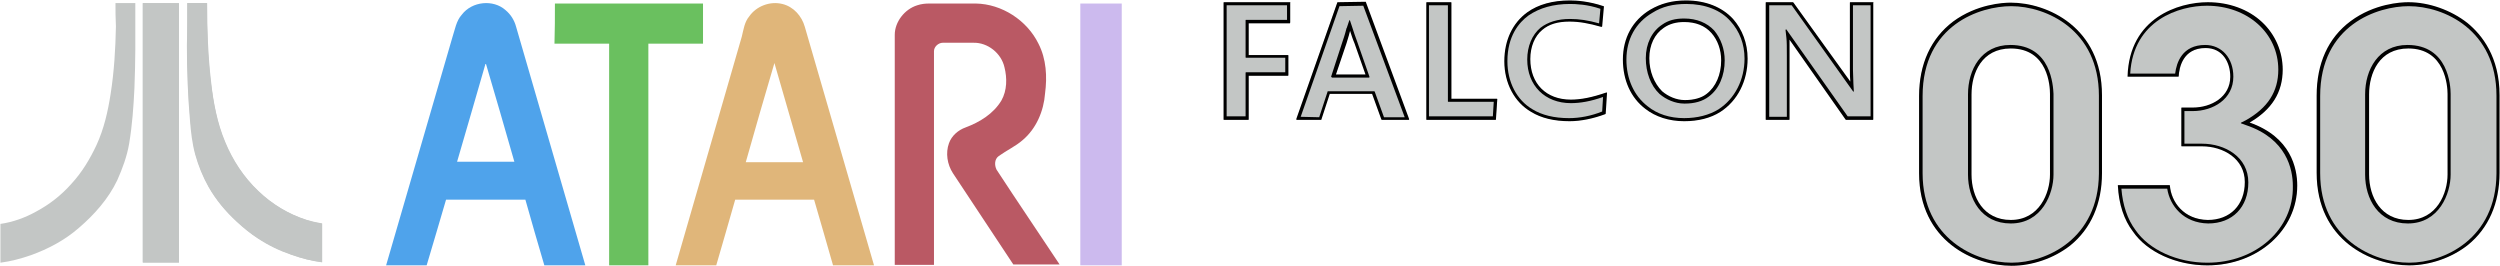 <?xml version="1.0" encoding="utf-8"?>
<!-- Generator: Adobe Illustrator 18.0.0, SVG Export Plug-In . SVG Version: 6.00 Build 0)  -->
<!DOCTYPE svg PUBLIC "-//W3C//DTD SVG 1.1//EN" "http://www.w3.org/Graphics/SVG/1.1/DTD/svg11.dtd">
<svg version="1.1" id="Ebene_2" xmlns="http://www.w3.org/2000/svg" xmlns:xlink="http://www.w3.org/1999/xlink" x="0px" y="0px"
	 viewBox="0 0 567.2 60.4" enable-background="new 0 0 567.2 60.4" xml:space="preserve">
<g>
	<g>
		<path fill="#c3c6c5" d="M283.3,5.2v7.3h9V17h-9v10.1h-5.5V0.6h15v4.5L283.3,5.2L283.3,5.2z"/>
	</g>
	<g>
		<path fill="#c3c6c5" d="M313.5,27.1l-2.1-5.9h-9.8l-1.9,5.9h-5.5l9.2-26.4l6.3-0.1l9.9,26.5L313.5,27.1L313.5,27.1z M307.4,9.7
			c-0.6-1.8-1.1-3.1-1.1-3.2c0,0.1-0.3,1.5-0.9,3.2l-2.4,7.3h7L307.4,9.7z"/>
	</g>
	<g>
		<path fill="#c3c6c5" d="M339.3,27.1h-15.6V0.6h5.5v21.9h10.5L339.3,27.1z"/>
	</g>
	<g>
		<path fill="#c3c6c5" d="M364.1,25.8c-3,1.2-5.8,1.6-8.1,1.6c-3,0-6.1-0.5-8.6-2.1c-3.7-2.2-6-6.4-6-11.4c0-5.3,2.2-8.9,5.1-11
			c2.6-1.9,5.9-2.7,9.6-2.7c2.1,0,4.9,0.3,7.6,1.3l-0.4,4.5c-3-0.9-5.1-1.2-7.2-1.2c-2.6,0-4.7,0.6-6.3,1.9
			c-1.8,1.5-2.8,3.8-2.8,6.7c0,5.3,3.4,9.3,9.3,9.3c2.1,0,4.6-0.4,8-1.6L364.1,25.8z"/>
	</g>
	<g>
		<path fill="#c3c6c5" d="M390.2,25.3c-2.3,1.5-5.1,2.1-8.1,2.1c-3.4,0-6.4-1-8.7-2.8c-3.2-2.5-5-6.3-5-11.1c0-5.2,2.5-9,6.1-11.2
			c2.3-1.5,4.9-2.1,8-2.1c4.4,0,8.1,1.4,10.5,4.1c2,2.2,3.3,5.3,3.3,8.9C396.4,18.5,394,22.9,390.2,25.3z M388.4,7.4
			c-1.5-1.6-3.6-2.5-6.3-2.5c-1.9,0-3.4,0.4-4.7,1.3c-2.1,1.4-3.4,3.9-3.4,7c0,3.1,1.1,5.9,2.9,7.6c1.3,1.2,3.3,2,5.2,2h0.2
			c2,0,3.7-0.5,5-1.5c2.1-1.6,3.3-4.4,3.3-7.7C390.7,11.4,389.9,9,388.4,7.4z"/>
	</g>
	<g>
		<path fill="#c3c6c5" d="M425,27.1h-6.1l-13-18.5c0.1,0.8,0.1,2.2,0.1,4v14.5h-5.2V0.6h6.1l13,18.4c0-0.8-0.1-1.9-0.1-3.2V0.6h5.2
			L425,27.1L425,27.1z"/>
	</g>
</g>
<g>
	<g>
		<path fill="#c3c6c5" d="M435.5,21.8c0-16.6,13.6-21.1,20.7-21.1c8.1,0,20.5,5.4,20.5,20.9v17.7c0,15.7-12.4,20.9-20.4,20.9
			c-8.1,0-20.8-5.3-20.8-20.9V21.8z M447.1,39.6c0,5.2,2.8,10.5,9.1,10.5c6.4,0,9.1-6,9.1-10.5V21.3c0-3.3-1.2-10.5-9.1-10.5
			c-6.4,0-9,5.5-9,10.5L447.1,39.6L447.1,39.6z"/>
	</g>
	<g>
		<path fill="#c3c6c5" d="M482.9,17.4c0.3-12.5,10.6-16.7,18.1-16.7c10.1,0,16.8,6.8,16.8,15.1c0,7-4.7,10.4-7.7,12
			c10.5,3.6,11,11.9,11,14.4c0,10.2-9.1,18-20.3,18c-6.3,0-13.2-2.5-16.8-7.7c-2.6-3.5-3.2-7.7-3.3-10.4h11.6
			c0.3,3.6,3.1,7.8,8.8,7.9c5.6,0,8.5-3.9,8.5-8.7c0-5.7-5.3-8.2-9.8-8.2H495v-8.6h2.6c4,0,8.6-2.2,8.6-7.1c0-3.5-2-6.6-5.7-6.6
			c-4.9,0-6,4-6.2,6.5L482.9,17.4L482.9,17.4z"/>
	</g>
	<g>
		<path fill="#c3c6c5" d="M525.7,21.8c0-16.6,13.6-21.1,20.7-21.1c8.1,0,20.5,5.4,20.5,20.9v17.7c0,15.7-12.4,20.9-20.4,20.9
			c-8.1,0-20.8-5.3-20.8-20.9V21.8z M537.3,39.6c0,5.2,2.8,10.5,9.1,10.5c6.4,0,9.1-6,9.1-10.5V21.3c0-3.3-1.2-10.5-9.1-10.5
			c-6.4,0-9,5.5-9,10.5L537.3,39.6L537.3,39.6z"/>
	</g>
</g>
<g>
	<path fill="#4FA3EB" d="M104.8,3.3c2.3-3,7.1-3.5,9.9-1c1.2,1,2,2.3,2.4,3.8c5.2,18,10.5,36.1,15.7,54.1c-3.1,0-6.2,0-9.3,0
		c-1.5-5-2.9-10-4.3-14.9c-6,0-12,0-18,0c-1.5,5-2.9,10-4.4,14.9c-3.1,0-6.2,0-9.2,0c5-17.2,10-34.4,15-51.6
		C103.2,6.8,103.5,4.7,104.8,3.3 M110.2,14.3c-2.2,7.5-4.3,15-6.5,22.4c4.3,0,8.7,0,13,0C114.6,29.3,112.4,21.8,110.2,14.3z"/>
	<path fill="#E0B67A" d="M170,3.7c1.6-2.3,4.7-3.5,7.5-2.8c2.5,0.6,4.4,2.7,5.1,5.2c5.2,18,10.5,36.1,15.7,54.1c-3.1,0-6.2,0-9.3,0
		c-1.4-5-2.9-10-4.3-14.9c-6,0-11.9,0-17.9,0c-1.4,5-2.9,10-4.3,14.9c-3.1,0-6.1,0-9.2,0c5-17.3,10-34.6,15-51.9
		C168.7,6.7,168.9,5,170,3.7 M169.2,36.8c4.3,0,8.7,0,13,0c-2.2-7.5-4.3-15-6.5-22.5C173.5,21.8,171.3,29.3,169.2,36.8z"/>
	<path fill="#6AC05F" d="M125.9,0.8c11.2,0,22.4,0,33.6,0c0,3,0,6,0,9.1c-4.1,0-8.2,0-12.4,0c0,16.8,0,33.5,0,50.3c-3,0-5.9,0-8.9,0
		c0-16.8,0-33.5,0-50.3c-4.1,0-8.2,0-12.4,0C125.9,6.9,125.9,3.8,125.9,0.8z"/>
	<path fill="#BA5964" d="M208.1,1.2c0.9-0.3,1.8-0.4,2.7-0.4c3.5,0,7.1,0,10.6,0c5.9,0.1,11.6,3.8,14.2,9.1c1.8,3.5,2,7.5,1.5,11.3
		c-0.3,4-2,8-5.1,10.6c-1.6,1.4-3.6,2.3-5.4,3.6c-1,0.7-1,2.1-0.5,3.1c4.7,7.2,9.6,14.4,14.3,21.5c-3.5,0-7,0-10.5,0
		c-4.6-6.9-9.1-13.8-13.7-20.7c-1.3-2-1.7-4.6-0.9-6.8c0.6-1.7,2.1-3,3.8-3.6c3.2-1.2,6.3-3.1,8.1-6.1c1.3-2.3,1.3-5.1,0.7-7.5
		c-0.7-3.2-3.8-5.7-7.1-5.6c-2.3,0-4.6,0-6.9,0c-1,0-2,0.9-2,1.9c0,16.1,0,32.3,0,48.5c-3,0-5.9,0-8.9,0c0-17.4,0-34.8,0-52.2
		C203,5,205.2,2.1,208.1,1.2z"/>
	<path fill="#CCBAEE" d="M245.1,0.8c3.1,0,6.3,0,9.4,0c0,19.8,0,39.6,0,59.4c-3.1,0-6.3,0-9.4,0C245.1,40.4,245.1,20.6,245.1,0.8z"
		/>
</g>
<g>
	<path fill="#c3c6c5" d="M26.2,0.7c1.5,0,3,0,4.5,0c0,3.5,0,7,0,10.5c0,2.9-0.1,5.8-0.2,8.8c-0.2,4.2-0.5,8.4-1.2,12.6
		c-0.5,2.9-1.5,5.6-2.7,8.3c-2,4.2-5.2,7.8-8.7,10.8c-3.2,2.8-7,4.8-10.9,6.2c-2.3,0.8-4.6,1.4-6.9,1.7c0-2.9,0-5.9,0-8.8
		c2.8-0.4,5.6-1.4,8.1-2.8c3-1.6,5.7-3.7,8-6.3c2.4-2.6,4.2-5.6,5.7-8.8c1.7-3.7,2.6-7.7,3.2-11.6c0.8-5.1,1.1-10.2,1.2-15.3
		C26.2,4.2,26.2,2.4,26.2,0.7z"/>
	<path fill="#c3c6c5" d="M32.4,0.7c2.7,0,5.5,0,8.2,0c0,19.6,0,39.2,0,58.8c-2.7,0-5.5,0-8.2,0c0-6.3,0-12.5,0-18.8
		C32.4,27.4,32.4,14.1,32.4,0.7z"/>
	<path fill="#c3c6c5" d="M42.5,0.7c1.5,0,3,0,4.4,0c0,6,0.2,12,0.9,17.9c0.6,4.6,1.4,9.3,3.2,13.6c1.7,4.2,4.3,8,7.5,11.1
		c3.1,3,6.9,5.3,11,6.6c1.1,0.4,2.3,0.7,3.5,0.8c0,2.9,0,5.9,0,8.8c-2.3-0.3-4.6-0.9-6.9-1.7c-2.7-0.9-5.2-2.1-7.6-3.7
		c-1.7-1.1-3.3-2.4-4.8-3.8c-2.5-2.3-4.7-4.9-6.4-7.9c-1.3-2.3-2.3-4.8-3-7.3c-0.7-2.5-1-5.2-1.2-7.8c-0.5-5.7-0.7-11.3-0.7-17
		C42.5,7.1,42.5,3.9,42.5,0.7z"/>
	<path fill="#c3c6c5" d="M32.4,0.7c0,13.4,0,26.7,0,40.1c0,6.3,0,12.5,0,18.8c2.7,0,5.5,0,8.2,0c0-19.6,0-39.2,0-58.8
		C37.9,0.7,35.2,0.7,32.4,0.7"/>
	<path fill="#c3c6c5" d="M42.5,0.7c0,3.2,0,6.4,0,9.6c0,5.7,0.2,11.4,0.7,17c0.3,2.6,0.6,5.3,1.2,7.8c0.7,2.5,1.7,5,3,7.3
		c1.7,3,3.9,5.6,6.4,7.9c1.5,1.4,3.1,2.7,4.8,3.8c2.4,1.5,4.9,2.7,7.6,3.7c2.2,0.8,4.5,1.4,6.9,1.7c0-2.9,0-5.9,0-8.8
		c-1.2-0.2-2.4-0.5-3.5-0.8c-4.1-1.3-7.9-3.6-11-6.6c-3.3-3.1-5.8-7-7.5-11.1c-1.8-4.3-2.7-8.9-3.2-13.6c-0.7-5.9-0.9-11.9-0.9-17.9
		C45.4,0.7,44,0.7,42.5,0.7"/>
</g>
<g>
	<path d="M292.7,0.5h-15c-0.1,0-0.1,0.1-0.1,0.1v26.5c0,0.1,0.1,0.1,0.1,0.1h5.5c0.1,0,0.1-0.1,0.1-0.1v-9.9h8.9
		c0.1,0,0.1-0.1,0.1-0.1v-4.5c0-0.1-0.1-0.1-0.1-0.1h-8.9V5.3h9.3c0.1,0,0.1-0.1,0.1-0.1V0.6C292.8,0.6,292.8,0.5,292.7,0.5z
		 M282.6,16.5v9.9h-4.3V1.2h13.7v3.3h-9.3c-0.1,0-0.1,0.1-0.1,0.1V13c0,0.1,0.1,0.1,0.1,0.1h8.9v3.3h-8.9
		C282.7,16.4,282.6,16.4,282.6,16.5z"/>
	<path d="M309.9,0.5c0-0.1-0.1-0.1-0.1-0.1l-6.3,0.1c-0.1,0-0.1,0-0.1,0.1L294.1,27c0,0,0,0.1,0,0.1s0.1,0.1,0.1,0.1h5.5
		c0.1,0,0.1,0,0.1-0.1l1.9-5.8h9.6l2.1,5.8c0,0,0.1,0.1,0.1,0.1h6.1c0,0,0,0,0,0c0.1,0,0.1-0.1,0.1-0.1c0,0,0-0.1,0-0.1L309.9,0.5z
		 M295.1,26.5l8.8-25.1l5.4-0.1l9.4,25.3H314l-2.1-5.8c0,0-0.1-0.1-0.1-0.1h-10.5c-0.1,0-0.1,0-0.1,0.1l-1.9,5.8L295.1,26.5
		L295.1,26.5z"/>
	<path d="M302.2,17.6h8.4c0,0,0.1,0,0.1-0.1s0-0.1,0-0.1l-2.8-8c-0.4-1.1-0.8-2.2-1.1-3.2l-0.5-1.5c0-0.1-0.1-0.1-0.1-0.1
		c-0.1,0-0.1,0-0.1,0.1l-0.5,1.5c0,0,0,0.1-0.1,0.2c-0.1,0.4-0.4,1.6-0.9,3l-2.6,8C302.1,17.5,302.1,17.5,302.2,17.6
		C302.2,17.6,302.2,17.6,302.2,17.6z M303.1,16.9l2.4-7.1c0.4-1.3,0.7-2.3,0.8-2.8c0.3,0.9,0.6,1.9,1,2.8l2.5,7.1H303.1z"/>
	<path d="M339.6,22.4h-10.3V0.6c0-0.1-0.1-0.1-0.1-0.1h-5.5c-0.1,0-0.1,0.1-0.1,0.1v26.5c0,0.1,0.1,0.1,0.1,0.1h15.6
		c0.1,0,0.1-0.1,0.1-0.1l0.3-4.6C339.7,22.5,339.7,22.4,339.6,22.4C339.7,22.4,339.6,22.4,339.6,22.4z M324.2,26.4V1.2h4.3V23
		c0,0.1,0.1,0.1,0.1,0.1h10.3l-0.2,3.3H324.2z"/>
	<path d="M364.4,21c-3.2,1.1-5.7,1.6-8,1.6c-5.6,0-9.2-3.6-9.2-9.2c0-2.8,1-5.2,2.7-6.6c1.5-1.3,3.5-1.9,6.2-1.9
		c2.2,0,4.4,0.4,7.2,1.2c0,0,0.1,0,0.1,0c0,0,0.1-0.1,0.1-0.1l0.4-4.5c0-0.1,0-0.1-0.1-0.1c-3.2-1.1-6.1-1.3-7.6-1.3
		c-3.9,0-7.2,0.9-9.7,2.7c-3.3,2.4-5.2,6.3-5.2,11.1c0,5,2.3,9.3,6.1,11.5c2.3,1.4,5.2,2.1,8.7,2.1c2.6,0,5.4-0.6,8.1-1.6
		c0,0,0.1-0.1,0.1-0.1l0.3-4.7c0,0,0-0.1,0-0.1C364.4,21,364.4,21,364.4,21z M356.2,0.9c1.3,0,4,0.1,6.9,1.1l-0.3,3.3
		c-2.5-0.7-4.5-1-6.6-1c-2.8,0-5,0.7-6.7,2c-1.9,1.6-3,4.2-3,7.2c0,5.9,4,9.9,9.9,9.9c2.1,0,4.5-0.4,7.3-1.4l-0.2,3.3
		c-2.5,1-5.1,1.5-7.5,1.5c-3.4,0-6.2-0.7-8.3-2c-3.6-2.1-5.7-6.2-5.7-10.9c0-5.7,2.6-8.8,4.8-10.4C349.3,1.8,352.4,0.9,356.2,0.9z"
		/>
	<path d="M382.5,0.1c-3.1,0-5.7,0.7-8.1,2.1c-4,2.4-6.2,6.4-6.2,11.3c0,4.7,1.8,8.7,5.1,11.2c2.3,1.8,5.4,2.8,8.8,2.8
		c3.2,0,6-0.7,8.2-2.1c3.9-2.5,6.2-7,6.2-12.1c0-3.5-1.2-6.6-3.3-9C390.7,1.6,387,0.1,382.5,0.1z M382.1,26.8
		c-3.2,0-6.1-0.9-8.3-2.7c-3.1-2.4-4.8-6.2-4.8-10.6c0-4.6,2.1-8.4,5.9-10.6c2.2-1.4,4.7-2,7.7-2c4.3,0,7.8,1.4,10,3.9
		c2.1,2.3,3.2,5.2,3.2,8.5c0,4.8-2.2,9.1-5.9,11.5C387.8,26.1,385.1,26.8,382.1,26.8z"/>
	<path d="M382.1,4.2c-2,0-3.6,0.4-5,1.4c-2.3,1.5-3.7,4.3-3.7,7.6c0,3.2,1.1,6.2,3.1,8.1c1.5,1.3,3.6,2.2,5.6,2.2h0.2
		c2.1,0,4-0.5,5.4-1.6c2.3-1.7,3.6-4.7,3.6-8.2c0-2.6-0.9-5-2.4-6.8C387.3,5.2,385,4.2,382.1,4.2z M382.4,22.7h-0.2c0,0,0,0,0,0
		c-1.8,0-3.7-0.8-5.1-2c-1.8-1.8-2.9-4.5-2.9-7.5c0-3,1.2-5.5,3.3-6.9c1.3-0.9,2.8-1.3,4.6-1.3c2.6,0,4.7,0.8,6.2,2.5
		c1.4,1.6,2.2,3.8,2.2,6.2c0,3.2-1.2,6-3.3,7.6C386.1,22.2,384.3,22.7,382.4,22.7z"/>
	<path d="M425,0.5h-5.2c-0.1,0-0.1,0.1-0.1,0.1v15.2c0,0.9,0,1.8,0.1,2.7L406.9,0.6c0,0-0.1-0.1-0.1-0.1h-6.1
		c-0.1,0-0.1,0.1-0.1,0.1v26.5c0,0.1,0.1,0.1,0.1,0.1h5.2c0.1,0,0.1-0.1,0.1-0.1V12.6c0-1.5,0-2.7,0-3.6l12.7,18.1
		c0,0,0.1,0.1,0.1,0.1h6.1c0.1,0,0.1-0.1,0.1-0.1V0.6C425.1,0.6,425.1,0.5,425,0.5z M405.3,8.6c0.1,0.8,0.1,2.2,0.1,4v13.9h-4V1.2
		h5.1l12.9,18.1l1,1.4c0,0,0.1,0.1,0.1,0.1c0,0,0,0,0,0c0.1,0,0.1-0.1,0.1-0.1c0,0,0,0,0,0l-0.1-1.7c0-1.1-0.1-2.1-0.1-3.1V1.2h4
		v25.2h-5.2L405.3,6.7c0,0-0.1-0.1-0.1,0c-0.1,0-0.1,0.1-0.1,0.1L405.3,8.6z"/>
	<path d="M456.1,10.2c-6.6,0-9.6,5.6-9.6,11.2v18.2c0,5.5,3,11.1,9.7,11.1c7.1,0,9.7-6.8,9.7-11.1V21.3
		C465.8,19.5,465.4,10.2,456.1,10.2z M465.1,21.3v18.3c0,4.2-2.4,10.3-8.9,10.3c-6.2,0-8.9-5.2-8.9-10.3V21.4
		c0-4.8,2.3-10.4,8.9-10.4C464.7,11,465.1,19.6,465.1,21.3z"/>
	<path d="M456.2,0.6c-1.7,0-7.7,0.3-13.1,4.3c-5,3.8-7.7,9.6-7.7,16.9v17.5c0,15.4,12.5,21,21,21c4.7,0,9.6-1.7,13.3-4.6
		c4.7-3.8,7.2-9.5,7.2-16.4V21.6C476.9,6.2,464.5,0.6,456.2,0.6z M456.4,59.6c-8.1,0-20.2-5.4-20.2-20.3V21.8
		c0-16.2,13.1-20.4,20.1-20.4c8,0,19.9,5.4,19.9,20.3v17.7C476.1,54.2,464.3,59.6,456.4,59.6z"/>
	<path d="M510.4,27.8c5-2.9,7.5-6.8,7.5-12c0-4.1-1.7-8-4.7-10.8c-3.1-2.9-7.5-4.5-12.3-4.5c-6.6,0-17.8,3.5-18.2,16.8
		c0,0,0,0.1,0,0.1s0.1,0,0.1,0h11.4c0.1,0,0.1-0.1,0.1-0.1c0.1-1.9,0.9-6.4,6.1-6.4c3.9,0,5.6,3.3,5.6,6.5c0,4.6-4.3,7-8.5,7H495
		c-0.1,0-0.1,0.1-0.1,0.1v8.6c0,0.1,0.1,0.1,0.1,0.1h4.6c4.8,0,9.7,2.8,9.7,8.1c0,5.2-3.3,8.6-8.4,8.6c-5.5-0.1-8.3-4.1-8.6-7.8
		c0-0.1-0.1-0.1-0.1-0.1h-11.6c0,0-0.1,0-0.1,0c0,0,0,0.1,0,0.1c0.2,4.2,1.4,7.8,3.4,10.4c3.2,4.7,9.9,7.7,16.9,7.7
		c11.5,0,20.4-8,20.4-18.1C521.2,38.2,519.8,31.1,510.4,27.8z M500.8,59.6c-6.8,0-13.2-2.9-16.3-7.4c-1.8-2.4-2.9-5.6-3.2-9.4h10.4
		c0.6,3.9,3.7,7.8,9.3,7.9c5.5,0,9.1-3.7,9.1-9.3c0-5.8-5.3-8.8-10.5-8.8h-4v-7.4h1.9c4.6,0,9.2-2.7,9.2-7.8c0-4.2-2.6-7.2-6.4-7.2
		c-5.2,0-6.5,4-6.8,6.5h-10.2c0.7-12.2,11.2-15.4,17.4-15.4c9.2,0,16.2,6.2,16.2,14.5c0,5-2.4,8.7-7.4,11.5l-1,0.5
		c0,0-0.1,0.1-0.1,0.1c0,0,0,0.1,0.1,0.1l1.1,0.4c9.2,3.1,10.6,10,10.6,13.8C520.4,52,511.8,59.6,500.8,59.6z"/>
	<path d="M546.2,10.2c-6.6,0-9.6,5.6-9.6,11.2v18.2c0,5.5,3,11.1,9.7,11.1c7.1,0,9.7-6.8,9.7-11.1V21.3
		C556,19.5,555.5,10.2,546.2,10.2z M555.3,21.3v18.3c0,4.2-2.4,10.3-8.9,10.3c-6.2,0-8.9-5.2-8.9-10.3V21.4c0-4.8,2.3-10.4,8.9-10.4
		C554.8,11,555.3,19.6,555.3,21.3z"/>
	<path d="M559.8,5.2c-3.7-2.9-8.7-4.7-13.4-4.7c-1.7,0-7.7,0.3-13.1,4.3c-5.1,3.8-7.7,9.6-7.7,16.9v17.5c0,15.4,12.5,21,21,21
		c4.7,0,9.6-1.7,13.3-4.6c4.7-3.8,7.2-9.5,7.2-16.4V21.6C567.1,12.9,563.1,7.9,559.8,5.2z M546.6,59.6c-8.1,0-20.2-5.4-20.2-20.3
		V21.8c0-16.2,13.1-20.4,20.1-20.4c8,0,19.9,5.4,19.9,20.3v17.7C566.3,54.2,554.5,59.6,546.6,59.6z"/>
</g>
</svg>
